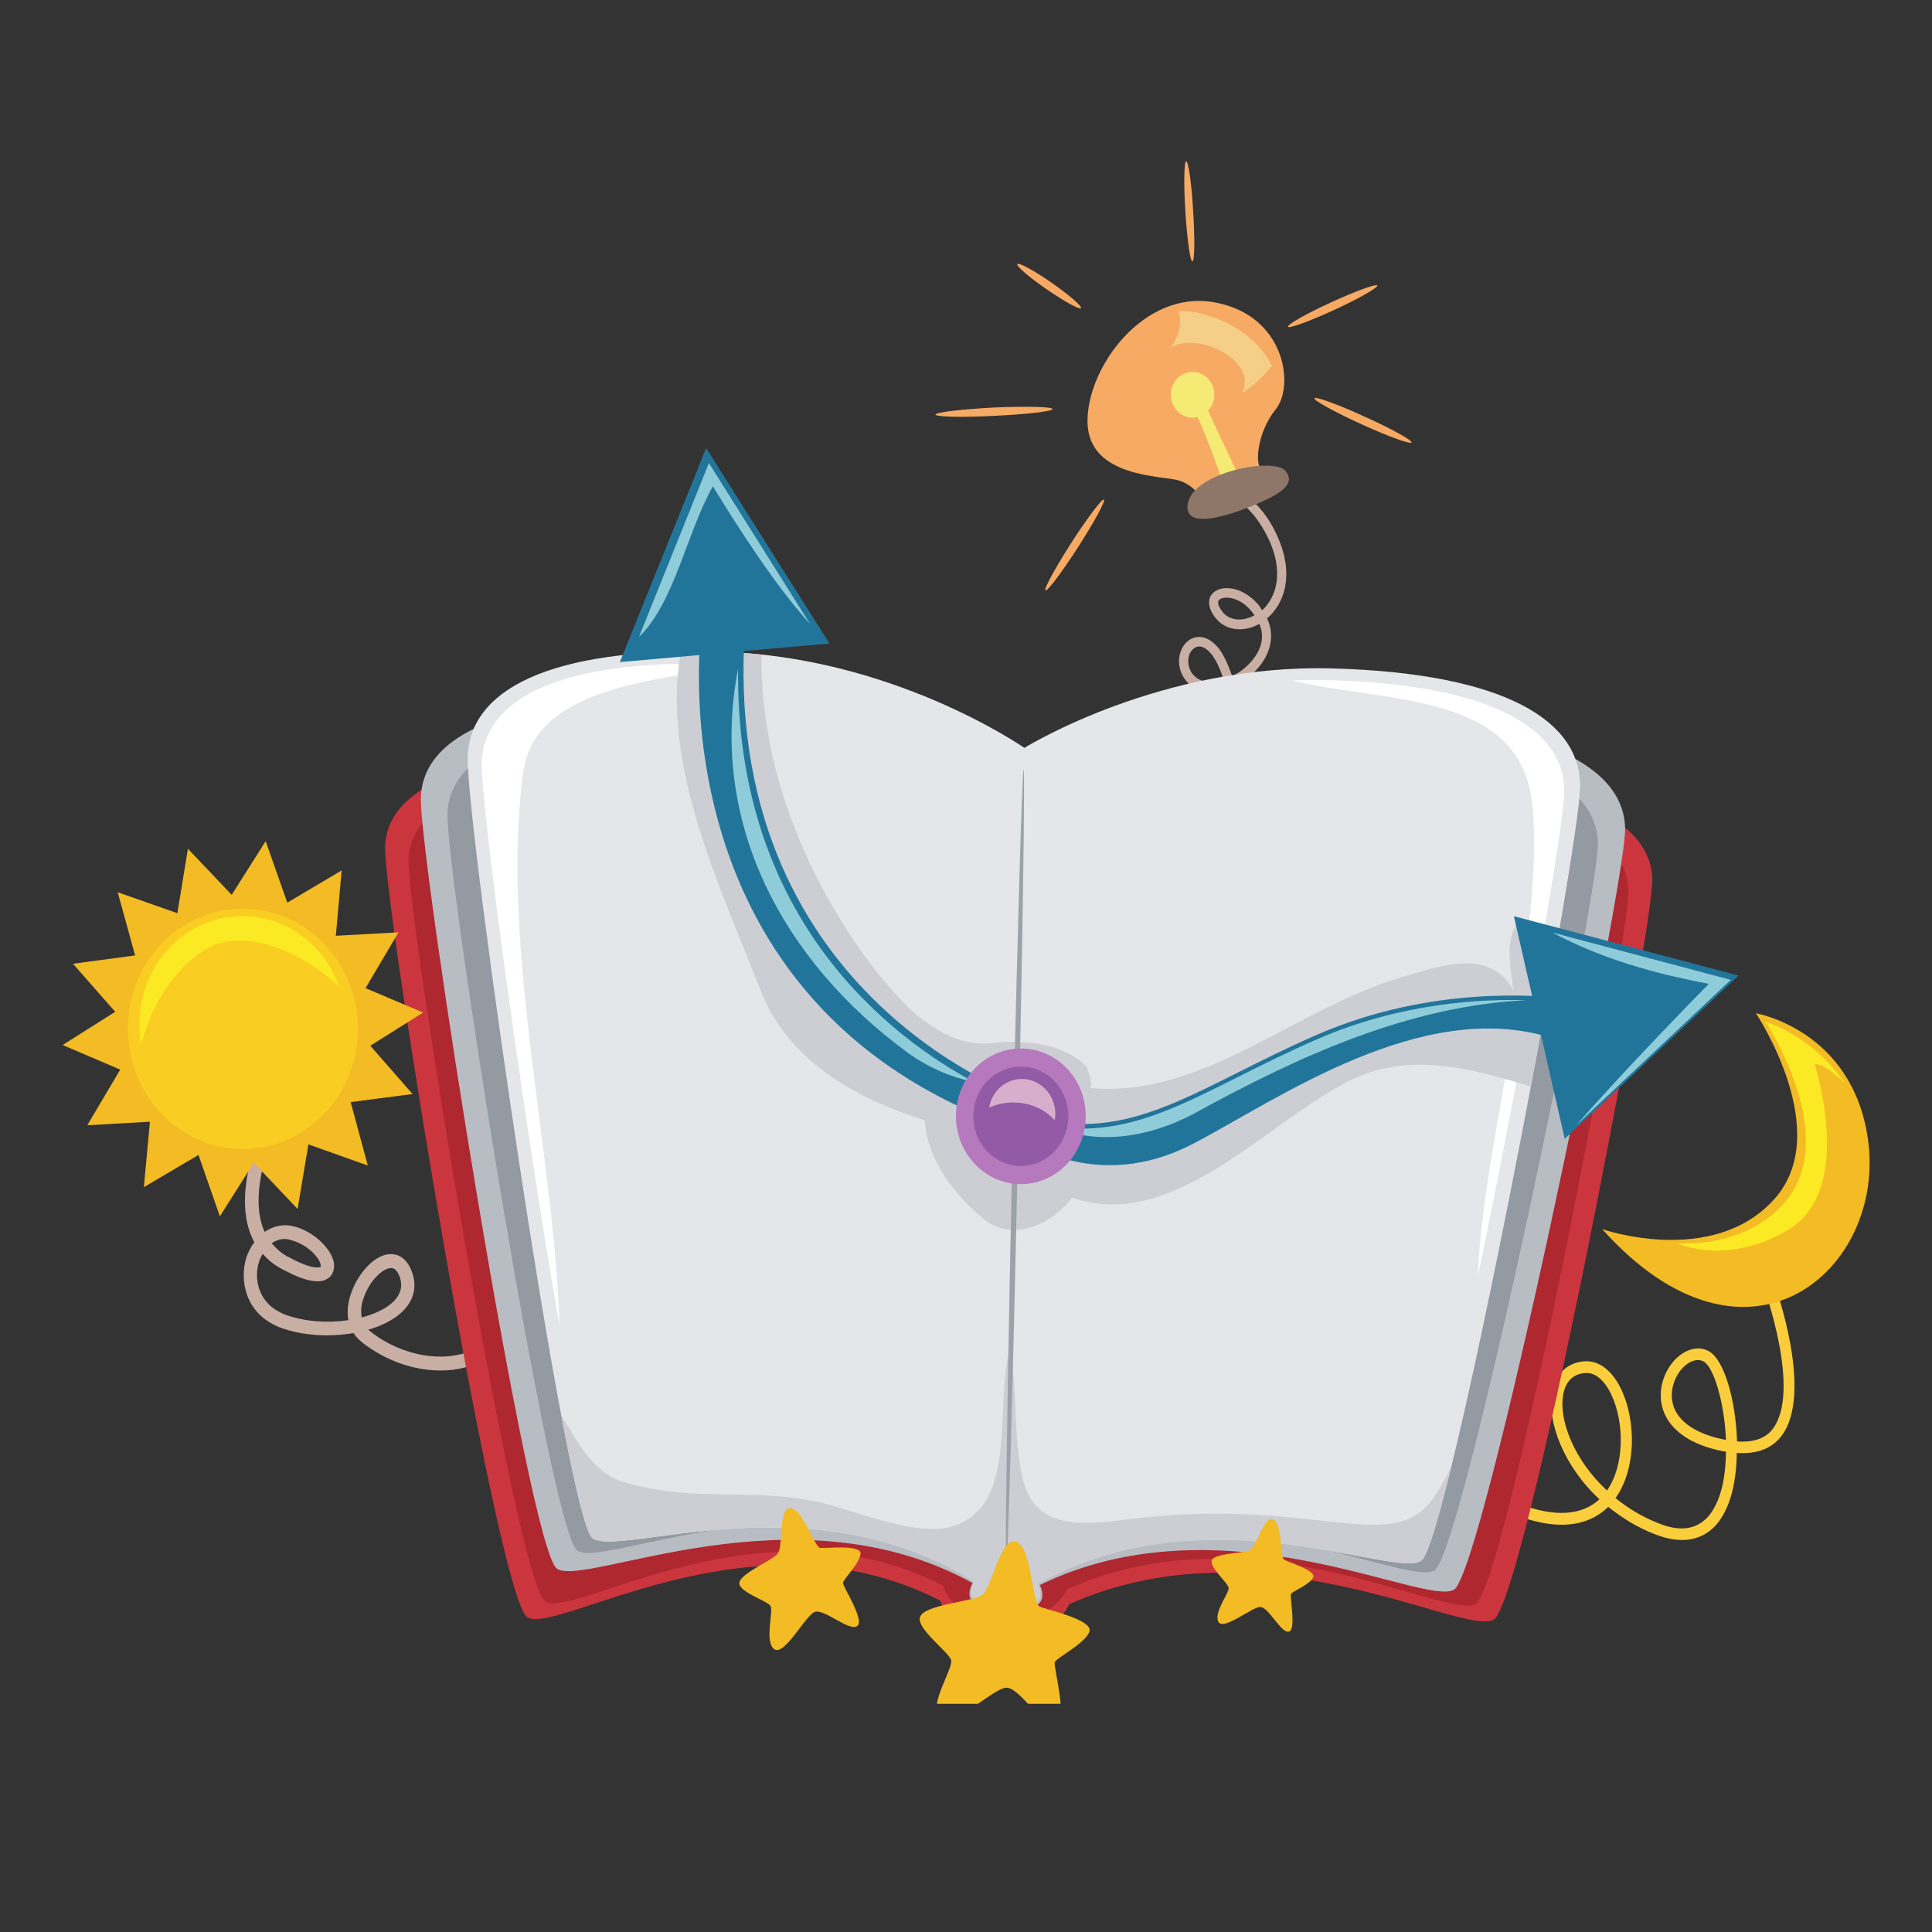 <?xml version="1.0" encoding="UTF-8"?>
<svg xmlns="http://www.w3.org/2000/svg" xmlns:xlink="http://www.w3.org/1999/xlink" width="30pt" height="30pt" viewBox="0 0 30 30" version="1.2">
<rect x="0" y="0" width="30" height="30" fill="#333333" stroke="none"/>
<defs>
<clipPath id="clip1">
  <path d="M 24.836 15.703 L 29.031 15.703 L 29.031 20.328 L 24.836 20.328 Z M 24.836 15.703 "/>
</clipPath>
<clipPath id="clip2">
  <path d="M 18 2.504 L 19 2.504 L 19 5 L 18 5 Z M 18 2.504 "/>
</clipPath>
<clipPath id="clip3">
  <path d="M 14.246 23.914 L 16.93 23.914 L 16.93 26.457 L 14.246 26.457 Z M 14.246 23.914 "/>
</clipPath>
<clipPath id="clip4">
  <path d="M 0.965 13 L 7 13 L 7 19 L 0.965 19 Z M 0.965 13 "/>
</clipPath>
</defs>
<g id="surface1">
<path style=" stroke:none;fill-rule:nonzero;fill:rgb(78.819%,68.239%,63.919%);fill-opacity:1;" d="M 3.949 19.289 C 3.898 19.359 3.855 19.438 3.824 19.531 C 3.719 19.883 3.812 20.34 4.238 20.562 C 4.273 20.582 4.309 20.598 4.348 20.613 C 4.695 20.742 5.117 20.766 5.488 20.699 C 5.52 20.742 5.551 20.785 5.594 20.82 C 5.688 20.902 5.809 20.98 5.941 21.051 C 6.246 21.211 6.629 21.316 7.031 21.27 C 7.508 21.207 7.926 20.945 8.27 20.484 L 8.105 20.352 C 7.797 20.766 7.43 21 7.008 21.055 C 6.652 21.098 6.305 21 6.035 20.859 C 5.914 20.797 5.809 20.723 5.723 20.652 C 5.719 20.652 5.719 20.648 5.719 20.648 C 5.945 20.582 6.141 20.48 6.266 20.348 C 6.43 20.18 6.477 19.969 6.398 19.754 C 6.312 19.508 6.152 19.473 6.066 19.473 C 5.805 19.477 5.543 19.797 5.445 20.102 C 5.398 20.246 5.387 20.379 5.41 20.5 C 5.082 20.547 4.715 20.523 4.418 20.41 C 4.391 20.398 4.363 20.387 4.336 20.371 C 4.012 20.203 3.941 19.859 4.02 19.598 C 4.035 19.551 4.055 19.512 4.078 19.469 C 4.152 19.551 4.238 19.629 4.352 19.691 C 4.379 19.707 4.406 19.723 4.434 19.734 C 4.754 19.902 4.977 19.941 5.102 19.844 C 5.172 19.793 5.199 19.703 5.184 19.602 C 5.152 19.445 4.996 19.246 4.762 19.121 C 4.703 19.09 4.637 19.062 4.566 19.043 C 4.398 19 4.242 19.039 4.109 19.129 C 3.812 18.477 4.316 17.449 4.324 17.434 L 4.145 17.336 C 4.113 17.395 3.543 18.547 3.949 19.289 Z M 5.641 20.172 C 5.727 19.898 5.941 19.691 6.07 19.691 C 6.09 19.688 6.156 19.688 6.207 19.828 C 6.254 19.965 6.227 20.086 6.121 20.199 C 6.008 20.316 5.828 20.402 5.617 20.457 C 5.598 20.352 5.613 20.242 5.641 20.172 Z M 4.527 19.543 C 4.504 19.531 4.477 19.516 4.449 19.504 C 4.355 19.449 4.281 19.379 4.219 19.305 C 4.301 19.25 4.398 19.219 4.512 19.254 C 4.57 19.27 4.621 19.289 4.672 19.316 C 4.82 19.391 4.926 19.508 4.969 19.602 C 4.984 19.645 4.984 19.668 4.98 19.672 C 4.98 19.672 4.887 19.734 4.527 19.543 "/>
<path style=" stroke:none;fill-rule:nonzero;fill:rgb(98.039%,80.389%,23.529%);fill-opacity:1;" d="M 27.547 19.922 L 27.387 19.988 C 27.395 20.004 27.973 21.605 27.527 22.188 C 27.516 22.203 27.504 22.215 27.492 22.23 C 27.371 22.352 27.199 22.398 26.973 22.383 C 26.953 21.742 26.773 21.105 26.531 20.98 C 26.387 20.902 26.211 20.938 26.059 21.066 C 25.879 21.219 25.727 21.531 25.812 21.852 C 25.867 22.059 26.07 22.414 26.801 22.543 C 26.797 22.82 26.762 23.094 26.668 23.312 C 26.621 23.418 26.57 23.504 26.508 23.566 C 26.328 23.754 26.074 23.785 25.75 23.652 C 25.492 23.551 25.273 23.414 25.086 23.262 C 25.41 22.805 25.402 22.082 25.188 21.602 C 25.051 21.297 24.844 21.129 24.617 21.137 C 24.336 21.152 24.145 21.336 24.098 21.645 C 24.031 22.078 24.27 22.754 24.836 23.281 C 24.562 23.535 24.133 23.562 23.594 23.352 C 21.504 22.543 21.961 20.855 21.98 20.785 L 21.816 20.734 C 21.809 20.754 21.289 22.652 23.531 23.523 C 24.301 23.82 24.734 23.633 24.973 23.398 C 25.176 23.562 25.41 23.711 25.688 23.82 C 26.078 23.977 26.402 23.934 26.629 23.699 C 26.707 23.617 26.77 23.512 26.824 23.387 C 26.922 23.156 26.965 22.863 26.969 22.562 C 27.242 22.578 27.461 22.516 27.613 22.355 C 27.629 22.34 27.645 22.32 27.66 22.301 C 28.168 21.641 27.574 19.992 27.547 19.922 Z M 24.953 23.145 C 24.434 22.664 24.211 22.051 24.27 21.676 C 24.293 21.52 24.375 21.332 24.625 21.32 C 24.777 21.312 24.926 21.441 25.031 21.68 C 25.219 22.094 25.23 22.746 24.953 23.145 Z M 26.801 22.359 C 26.344 22.273 26.051 22.078 25.977 21.805 C 25.914 21.559 26.031 21.32 26.168 21.203 C 26.215 21.164 26.336 21.078 26.453 21.141 C 26.609 21.223 26.777 21.777 26.801 22.359 "/>
<g clip-path="url(#clip1)" clip-rule="nonzero">
<path style=" stroke:none;fill-rule:nonzero;fill:rgb(95.29%,73.329%,14.119%);fill-opacity:1;" d="M 27.266 15.734 C 27.266 15.734 28.758 15.988 29.004 17.68 C 29.301 19.707 27.141 21.609 24.879 19.086 C 24.879 19.086 26.586 19.68 27.543 18.629 C 28.5 17.582 27.266 15.734 27.266 15.734 "/>
</g>
<path style=" stroke:none;fill-rule:nonzero;fill:rgb(98.43%,91.759%,13.73%);fill-opacity:1;" d="M 27.754 19.105 C 28.559 18.633 28.43 17.41 28.18 16.52 C 28.355 16.539 28.504 16.695 28.641 16.812 C 28.129 16.066 27.414 15.867 27.414 15.867 C 27.414 15.867 28.621 17.676 27.688 18.699 C 27.223 19.207 26.582 19.32 26.051 19.309 C 26.605 19.527 27.262 19.402 27.754 19.105 "/>
<path style=" stroke:none;fill-rule:nonzero;fill:rgb(96.469%,66.669%,39.22%);fill-opacity:1;" d="M 18.637 7.719 C 18.637 7.719 18.551 7.539 18.305 7.461 C 18.055 7.383 16.91 7.422 16.887 6.566 C 16.867 5.715 17.758 4.492 18.859 4.695 C 19.961 4.895 20.102 5.992 19.812 6.352 C 19.523 6.711 19.488 7.191 19.578 7.277 C 19.672 7.363 18.695 7.719 18.637 7.719 "/>
<path style=" stroke:none;fill-rule:nonzero;fill:rgb(96.078%,81.18%,52.939%);fill-opacity:1;" d="M 18.73 4.891 C 18.582 4.844 18.438 4.828 18.305 4.828 C 18.355 5.031 18.305 5.211 18.188 5.395 C 18.57 5.148 19.527 5.57 19.293 6.098 C 19.457 5.996 19.625 5.848 19.75 5.676 C 19.59 5.367 19.266 5.047 18.73 4.891 "/>
<path style=" stroke:none;fill-rule:nonzero;fill:rgb(96.078%,92.159%,45.49%);fill-opacity:1;" d="M 18.957 7.402 C 18.957 7.402 18.66 6.543 18.547 6.402 C 18.43 6.262 18.691 6.234 18.691 6.234 L 19.215 7.352 L 18.957 7.402 "/>
<path style=" stroke:none;fill-rule:nonzero;fill:rgb(78.819%,68.239%,63.919%);fill-opacity:1;" d="M 19.672 9.605 C 19.945 9.375 20.125 8.898 19.797 8.246 C 19.746 8.141 19.684 8.043 19.613 7.953 C 19.52 7.836 19.418 7.734 19.309 7.648 L 19.273 7.805 C 19.352 7.871 19.43 7.949 19.5 8.039 C 19.562 8.121 19.621 8.215 19.672 8.316 C 19.957 8.875 19.816 9.277 19.598 9.477 C 19.586 9.461 19.574 9.438 19.562 9.418 C 19.406 9.219 19.203 9.129 19.043 9.133 C 18.922 9.133 18.828 9.188 18.789 9.273 C 18.77 9.324 18.75 9.434 18.867 9.586 C 18.875 9.594 18.879 9.602 18.887 9.609 C 19.043 9.797 19.316 9.82 19.555 9.688 C 19.684 9.98 19.492 10.254 19.27 10.418 C 19.227 10.449 19.18 10.477 19.133 10.5 C 19.066 10.301 18.996 10.164 18.926 10.07 C 18.812 9.93 18.707 9.895 18.637 9.891 C 18.512 9.883 18.402 9.961 18.344 10.09 C 18.277 10.246 18.305 10.426 18.41 10.562 C 18.422 10.574 18.43 10.586 18.441 10.598 C 18.59 10.754 18.816 10.766 19.039 10.695 C 19.09 10.93 19.066 11.129 18.969 11.289 C 18.742 11.645 18.203 11.699 18.199 11.703 L 18.211 11.848 C 18.234 11.848 18.824 11.785 19.086 11.367 C 19.211 11.172 19.234 10.926 19.168 10.645 C 19.234 10.613 19.293 10.578 19.352 10.539 C 19.691 10.293 19.82 9.93 19.684 9.621 C 19.68 9.613 19.676 9.609 19.672 9.605 Z M 18.992 9.512 C 18.988 9.504 18.98 9.5 18.977 9.492 C 18.926 9.426 18.906 9.367 18.918 9.332 C 18.934 9.301 18.98 9.281 19.043 9.281 C 19.168 9.277 19.328 9.352 19.449 9.512 C 19.461 9.523 19.469 9.543 19.48 9.555 C 19.297 9.652 19.105 9.641 18.992 9.512 Z M 18.543 10.492 C 18.535 10.484 18.527 10.477 18.52 10.469 C 18.434 10.355 18.441 10.23 18.473 10.152 C 18.5 10.094 18.555 10.035 18.629 10.039 C 18.656 10.039 18.73 10.055 18.816 10.164 C 18.875 10.242 18.941 10.363 19 10.555 C 18.828 10.609 18.648 10.605 18.543 10.492 "/>
<path style=" stroke:none;fill-rule:nonzero;fill:rgb(55.688%,46.269%,40.779%);fill-opacity:1;" d="M 19.965 7.316 C 19.785 7.09 18.535 7.332 18.445 7.816 C 18.355 8.297 19.277 7.941 19.656 7.762 C 20.035 7.582 20.066 7.449 19.965 7.316 "/>
<path style=" stroke:none;fill-rule:nonzero;fill:rgb(96.078%,92.159%,45.49%);fill-opacity:1;" d="M 18.711 5.836 C 18.863 5.949 18.902 6.168 18.797 6.328 C 18.691 6.492 18.48 6.535 18.328 6.422 C 18.172 6.312 18.133 6.094 18.238 5.93 C 18.344 5.77 18.555 5.727 18.711 5.836 "/>
<path style=" stroke:none;fill-rule:nonzero;fill:rgb(96.469%,66.669%,39.22%);fill-opacity:1;" d="M 16.234 9.168 C 16.207 9.145 16.387 8.816 16.637 8.426 C 16.887 8.039 17.113 7.738 17.141 7.758 C 17.172 7.777 16.988 8.109 16.738 8.5 C 16.488 8.887 16.262 9.188 16.234 9.168 "/>
<path style=" stroke:none;fill-rule:nonzero;fill:rgb(96.469%,66.669%,39.22%);fill-opacity:1;" d="M 16.344 6.352 C 16.344 6.387 15.938 6.434 15.438 6.457 C 14.938 6.484 14.527 6.473 14.527 6.438 C 14.523 6.402 14.93 6.355 15.434 6.328 C 15.934 6.305 16.34 6.316 16.344 6.352 "/>
<path style=" stroke:none;fill-rule:nonzero;fill:rgb(96.469%,66.669%,39.22%);fill-opacity:1;" d="M 16.785 4.785 C 16.766 4.812 16.531 4.684 16.258 4.496 C 15.984 4.309 15.777 4.129 15.797 4.102 C 15.816 4.07 16.055 4.199 16.324 4.387 C 16.598 4.578 16.805 4.754 16.785 4.785 "/>
<g clip-path="url(#clip2)" clip-rule="nonzero">
<path style=" stroke:none;fill-rule:nonzero;fill:rgb(96.469%,66.669%,39.22%);fill-opacity:1;" d="M 18.418 2.504 C 18.453 2.5 18.504 2.848 18.527 3.277 C 18.555 3.707 18.551 4.055 18.516 4.059 C 18.48 4.059 18.434 3.715 18.406 3.285 C 18.379 2.855 18.387 2.508 18.418 2.504 "/>
</g>
<path style=" stroke:none;fill-rule:nonzero;fill:rgb(96.469%,66.669%,39.22%);fill-opacity:1;" d="M 21.387 4.434 C 21.398 4.465 21.102 4.637 20.719 4.812 C 20.336 4.988 20.016 5.105 20 5.074 C 19.988 5.039 20.285 4.871 20.668 4.695 C 21.051 4.52 21.371 4.402 21.387 4.434 "/>
<path style=" stroke:none;fill-rule:nonzero;fill:rgb(96.469%,66.669%,39.22%);fill-opacity:1;" d="M 21.918 6.871 C 21.902 6.902 21.555 6.777 21.137 6.586 C 20.723 6.398 20.395 6.215 20.41 6.184 C 20.422 6.152 20.773 6.277 21.188 6.469 C 21.605 6.656 21.93 6.836 21.918 6.871 "/>
<path style=" stroke:none;fill-rule:nonzero;fill:rgb(79.61%,20.779%,24.309%);fill-opacity:1;" d="M 21.258 11.953 C 18.242 11.871 15.898 13.027 15.828 13.062 C 15.754 13.023 13.465 11.742 10.449 11.66 C 7.383 11.574 6.004 12.191 5.98 13.148 C 5.961 14.102 7.719 24.82 8.188 25.113 C 8.652 25.402 11.688 23.363 14.602 24.855 C 14.602 24.855 14.723 25.414 15.555 25.383 C 16.391 25.461 16.602 24.91 16.602 24.91 C 19.582 23.578 22.711 25.414 23.191 25.152 C 23.672 24.887 25.637 14.637 25.656 13.684 C 25.676 12.727 24.324 12.035 21.258 11.953 "/>
<path style=" stroke:none;fill-rule:nonzero;fill:rgb(68.629%,15.289%,18.43%);fill-opacity:1;" d="M 21.051 12.203 C 18.148 12.121 15.891 13.234 15.82 13.27 C 15.754 13.23 13.551 11.996 10.645 11.918 C 7.691 11.836 6.363 12.43 6.344 13.352 C 6.324 14.27 8.016 24.59 8.469 24.867 C 8.918 25.148 11.836 23.184 14.645 24.621 C 14.645 24.621 14.758 25.16 15.562 25.129 C 16.363 25.203 16.57 24.676 16.57 24.676 C 19.438 23.391 22.449 25.16 22.914 24.906 C 23.375 24.652 25.266 14.785 25.285 13.867 C 25.305 12.945 24.004 12.281 21.051 12.203 "/>
<path style=" stroke:none;fill-rule:nonzero;fill:rgb(72.159%,73.729%,76.469%);fill-opacity:1;" d="M 21.059 11.129 C 18.191 11.051 15.961 12.246 15.895 12.281 C 15.824 12.242 13.652 10.926 10.785 10.848 C 7.871 10.77 6.559 11.406 6.535 12.391 C 6.516 13.379 8.207 24.062 8.648 24.359 C 9.094 24.656 12.332 23.051 15.102 24.582 C 15.102 24.582 14.82 25.023 15.613 24.988 C 16.406 25.066 16.145 24.613 16.145 24.613 C 18.977 23.23 22.121 24.957 22.578 24.684 C 23.035 24.41 25.211 13.887 25.234 12.902 C 25.254 11.918 23.973 11.207 21.059 11.129 "/>
<path style=" stroke:none;fill-rule:nonzero;fill:rgb(58.04%,60.39%,63.139%);fill-opacity:1;" d="M 20.82 11.434 C 18.082 11.359 15.953 12.5 15.887 12.539 C 15.82 12.496 13.746 11.242 11.008 11.164 C 8.223 11.09 6.969 11.699 6.949 12.641 C 6.926 13.582 8.543 23.793 8.965 24.078 C 9.391 24.359 12.484 22.824 15.133 24.289 C 15.133 24.289 14.863 24.711 15.621 24.676 C 16.379 24.75 16.129 24.316 16.129 24.316 C 18.836 22.996 21.84 24.648 22.273 24.387 C 22.711 24.125 24.789 14.07 24.812 13.129 C 24.832 12.188 23.605 11.508 20.82 11.434 "/>
<path style=" stroke:none;fill-rule:nonzero;fill:rgb(89.409%,90.199%,91.37%);fill-opacity:1;" d="M 20.684 10.379 C 18.035 10.309 15.973 11.574 15.906 11.613 C 15.844 11.57 13.84 10.195 11.191 10.121 C 8.5 10.047 7.285 10.727 7.262 11.762 C 7.238 12.801 8.789 23.57 9.199 23.883 C 9.609 24.195 12.586 22.957 15.141 24.562 C 15.141 24.562 14.879 25.027 15.613 24.984 C 16.344 25.066 16.105 24.59 16.105 24.59 C 18.727 23.125 21.648 24.523 22.07 24.234 C 22.492 23.945 24.516 13.27 24.535 12.234 C 24.559 11.195 23.375 10.453 20.684 10.379 "/>
<path style=" stroke:none;fill-rule:nonzero;fill:rgb(100%,100%,100%);fill-opacity:1;" d="M 20.645 10.562 C 20.445 10.555 20.246 10.559 20.055 10.566 C 21.5 10.918 23.621 10.73 23.793 12.5 C 23.996 14.512 23.012 17.836 22.949 19.816 C 23.586 16.758 24.277 12.898 24.289 12.312 C 24.312 11.332 23.191 10.629 20.645 10.562 "/>
<path style=" stroke:none;fill-rule:nonzero;fill:rgb(100%,100%,100%);fill-opacity:1;" d="M 8.125 11.984 C 8.32 10.633 10.254 10.578 11.438 10.32 C 11.352 10.312 11.266 10.309 11.18 10.309 C 8.645 10.238 7.5 10.875 7.48 11.852 C 7.465 12.516 8.137 17.426 8.688 20.586 C 8.609 17.957 7.762 14.637 8.125 11.984 "/>
<path style=" stroke:none;fill-rule:nonzero;fill:rgb(79.999%,80.779%,83.139%);fill-opacity:1;" d="M 23.605 14.262 C 23.352 14.586 23.453 15.016 23.504 15.391 C 23.145 14.691 22.324 15.016 21.758 15.176 C 20.113 15.66 18.676 17.055 16.93 16.895 C 16.98 16.789 16.879 16.625 16.879 16.574 C 16.52 16.195 15.902 16.145 15.438 16.195 C 14.617 16.305 13.949 15.551 13.434 14.855 C 12.453 13.5 11.805 11.836 11.824 10.164 C 11.617 10.145 11.406 10.129 11.191 10.121 C 10.973 10.117 10.766 10.117 10.57 10.117 C 10.27 11.879 11.148 13.684 11.793 15.336 C 12.215 16.465 13.277 17.055 14.359 17.395 C 14.406 18.039 14.824 18.551 15.285 18.938 C 15.691 19.266 16.297 19.055 16.648 18.598 C 18.203 19.129 19.594 17.488 20.938 16.789 C 21.867 16.32 22.824 16.586 23.77 16.871 C 23.91 16.141 24.039 15.438 24.148 14.809 C 23.992 14.598 23.801 14.43 23.605 14.262 "/>
<path style=" stroke:none;fill-rule:nonzero;fill:rgb(79.999%,80.779%,83.139%);fill-opacity:1;" d="M 17.531 23.59 C 16.922 23.668 16.168 23.773 15.926 23.109 C 15.719 22.531 15.812 21.551 15.68 20.934 C 15.438 21.91 15.812 23.352 14.812 23.695 C 14.258 23.883 13.297 23.461 12.715 23.324 C 11.578 23.09 10.852 23.34 9.719 23.023 C 9.234 22.902 8.984 22.426 8.715 21.973 C 8.918 23.059 9.098 23.805 9.199 23.883 C 9.609 24.195 12.566 22.957 15.121 24.562 C 15.121 24.562 14.879 25.027 15.613 24.984 C 16.344 25.066 16.125 24.594 16.125 24.594 C 18.746 23.133 21.648 24.523 22.07 24.234 C 22.164 24.172 22.332 23.609 22.539 22.762 C 22.457 22.945 22.359 23.121 22.242 23.281 C 21.598 24.168 20.406 23.234 17.531 23.59 "/>
<path style=" stroke:none;fill-rule:nonzero;fill:rgb(61.569%,63.53%,66.269%);fill-opacity:1;" d="M 15.801 18.141 C 15.879 14.723 15.918 11.949 15.895 11.949 C 15.871 11.949 15.793 14.719 15.715 18.141 C 15.641 21.559 15.602 24.332 15.625 24.332 C 15.648 24.332 15.727 21.562 15.801 18.141 "/>
<g clip-path="url(#clip3)" clip-rule="nonzero">
<path style=" stroke:none;fill-rule:nonzero;fill:rgb(95.29%,73.329%,14.119%);fill-opacity:1;" d="M 16.379 25.809 C 16.406 25.742 16.832 25.531 16.914 25.344 C 16.996 25.152 16.258 25 16.141 24.945 C 16.02 24.891 16.023 23.949 15.746 23.934 C 15.52 23.918 15.398 24.691 15.23 24.781 C 15.062 24.871 14.363 24.922 14.289 25.102 C 14.211 25.281 14.738 25.652 14.77 25.781 C 14.801 25.91 14.418 26.473 14.578 26.684 C 14.738 26.895 15.41 26.219 15.621 26.207 C 15.832 26.191 16.199 26.84 16.395 26.785 C 16.594 26.727 16.352 25.875 16.379 25.809 "/>
</g>
<path style=" stroke:none;fill-rule:nonzero;fill:rgb(95.29%,73.329%,14.119%);fill-opacity:1;" d="M 20.047 24.75 C 20.066 24.711 20.332 24.609 20.391 24.496 C 20.445 24.387 20.008 24.258 19.941 24.219 C 19.871 24.18 19.918 23.613 19.75 23.59 C 19.613 23.57 19.508 24.031 19.402 24.074 C 19.297 24.121 18.875 24.117 18.82 24.223 C 18.766 24.328 19.066 24.574 19.078 24.656 C 19.09 24.734 18.836 25.051 18.922 25.188 C 19.008 25.32 19.445 24.949 19.57 24.953 C 19.699 24.953 19.891 25.363 20.012 25.336 C 20.133 25.316 20.023 24.789 20.047 24.75 "/>
<path style=" stroke:none;fill-rule:nonzero;fill:rgb(95.29%,73.329%,14.119%);fill-opacity:1;" d="M 13.09 24.578 C 13.094 24.523 13.348 24.277 13.363 24.129 C 13.379 23.977 12.828 24.047 12.734 24.035 C 12.645 24.023 12.441 23.367 12.246 23.422 C 12.086 23.465 12.168 24.031 12.07 24.133 C 11.973 24.238 11.496 24.434 11.48 24.578 C 11.469 24.723 11.914 24.855 11.965 24.938 C 12.012 25.02 11.867 25.5 12.023 25.609 C 12.18 25.719 12.504 25.09 12.648 25.031 C 12.793 24.973 13.184 25.336 13.309 25.25 C 13.438 25.168 13.082 24.629 13.09 24.578 "/>
<path style=" stroke:none;fill-rule:nonzero;fill:rgb(13.329%,45.879%,60.39%);fill-opacity:1;" d="M 10.895 9.719 C 10.895 9.719 10.086 15.379 15.496 17.438 L 15.953 17.07 C 15.953 17.07 11.301 15.535 11.555 9.984 L 10.895 9.719 "/>
<path style=" stroke:none;fill-rule:nonzero;fill:rgb(56.079%,79.999%,85.1%);fill-opacity:1;" d="M 11.461 10.383 C 11 12.758 12.148 14.922 14.098 16.348 C 14.422 16.582 14.77 16.727 15.129 16.805 C 13.863 16.125 11.414 14.301 11.461 10.383 "/>
<path style=" stroke:none;fill-rule:nonzero;fill:rgb(13.329%,45.879%,60.39%);fill-opacity:1;" d="M 9.625 10.281 L 10.965 6.957 L 12.879 9.992 Z M 9.625 10.281 "/>
<path style=" stroke:none;fill-rule:nonzero;fill:rgb(56.079%,79.999%,85.1%);fill-opacity:1;" d="M 11.07 7.551 C 11.477 8.219 12.059 9.121 12.578 9.688 L 11.008 7.191 L 9.922 9.891 C 10.477 9.352 10.676 8.234 11.07 7.551 "/>
<path style=" stroke:none;fill-rule:nonzero;fill:rgb(13.329%,45.879%,60.39%);fill-opacity:1;" d="M 16.207 17.863 C 16.207 17.863 17.219 18.445 18.531 17.758 C 19.848 17.07 22.074 15.484 24.094 16.117 C 24.094 16.117 24.297 15.484 24.145 15.484 C 23.996 15.484 22.273 15.273 20.453 16.066 C 18.633 16.859 17.672 17.703 16.156 17.387 L 16.207 17.863 "/>
<path style=" stroke:none;fill-rule:nonzero;fill:rgb(56.079%,79.999%,85.1%);fill-opacity:1;" d="M 18.531 17.297 C 20.16 16.402 21.863 15.621 23.699 15.531 C 23.047 15.512 21.777 15.559 20.453 16.137 C 18.711 16.895 17.758 17.699 16.352 17.492 C 17.043 17.789 17.844 17.66 18.531 17.297 "/>
<path style=" stroke:none;fill-rule:nonzero;fill:rgb(13.329%,45.879%,60.39%);fill-opacity:1;" d="M 23.508 14.227 L 26.996 15.148 L 24.297 17.684 Z M 23.508 14.227 "/>
<path style=" stroke:none;fill-rule:nonzero;fill:rgb(56.079%,79.999%,85.1%);fill-opacity:1;" d="M 24.105 14.48 C 24.867 14.887 25.684 15.117 26.535 15.277 C 25.984 15.836 25.09 16.77 24.469 17.48 L 26.875 15.215 L 24.105 14.48 "/>
<path style=" stroke:none;fill-rule:nonzero;fill:rgb(71.37%,47.449%,74.509%);fill-opacity:1;" d="M 16.859 17.332 C 16.859 17.914 16.41 18.387 15.852 18.387 C 15.297 18.387 14.844 17.914 14.844 17.332 C 14.844 16.75 15.297 16.281 15.852 16.281 C 16.41 16.281 16.859 16.75 16.859 17.332 "/>
<path style=" stroke:none;fill-rule:nonzero;fill:rgb(57.649%,35.289%,64.709%);fill-opacity:1;" d="M 16.59 17.332 C 16.59 17.762 16.258 18.105 15.852 18.105 C 15.445 18.105 15.113 17.762 15.113 17.332 C 15.113 16.906 15.445 16.562 15.852 16.562 C 16.258 16.562 16.59 16.906 16.59 17.332 "/>
<path style=" stroke:none;fill-rule:nonzero;fill:rgb(84.709%,68.239%,80.389%);fill-opacity:1;" d="M 16.379 17.398 C 16.383 17.363 16.387 17.332 16.387 17.297 C 16.387 17 16.156 16.754 15.867 16.754 C 15.613 16.754 15.402 16.945 15.359 17.199 C 15.695 17.047 16.133 17.113 16.379 17.398 "/>
<g clip-path="url(#clip4)" clip-rule="nonzero">
<path style=" stroke:none;fill-rule:nonzero;fill:rgb(95.29%,73.329%,14.119%);fill-opacity:1;" d="M 4.125 13.062 L 4.461 14.016 L 5.305 13.516 L 5.215 14.531 L 6.188 14.477 L 5.676 15.344 L 6.57 15.723 L 5.75 16.238 L 6.406 16.988 L 5.445 17.113 L 5.711 18.098 L 4.789 17.77 L 4.621 18.773 L 3.941 18.055 L 3.414 18.887 L 3.082 17.934 L 2.234 18.434 L 2.328 17.418 L 1.355 17.473 L 1.867 16.609 L 0.973 16.227 L 1.789 15.711 L 1.133 14.965 L 2.098 14.836 L 1.828 13.855 L 2.754 14.18 L 2.918 13.18 L 3.598 13.895 L 4.125 13.062 "/>
</g>
<path style=" stroke:none;fill-rule:nonzero;fill:rgb(97.649%,80.389%,12.939%);fill-opacity:1;" d="M 3.996 14.125 C 4.977 14.254 5.668 15.188 5.543 16.211 C 5.418 17.234 4.523 17.957 3.543 17.828 C 2.566 17.695 1.875 16.762 2 15.738 C 2.125 14.715 3.02 13.992 3.996 14.125 "/>
<path style=" stroke:none;fill-rule:nonzero;fill:rgb(98.43%,91.759%,13.73%);fill-opacity:1;" d="M 3.305 14.684 C 3.934 14.422 4.777 14.855 5.266 15.32 C 5.066 14.754 4.578 14.32 3.969 14.238 C 3.09 14.121 2.293 14.77 2.18 15.684 C 2.156 15.867 2.164 16.043 2.195 16.215 C 2.34 15.609 2.762 14.938 3.305 14.684 "/>
</g>
</svg>

